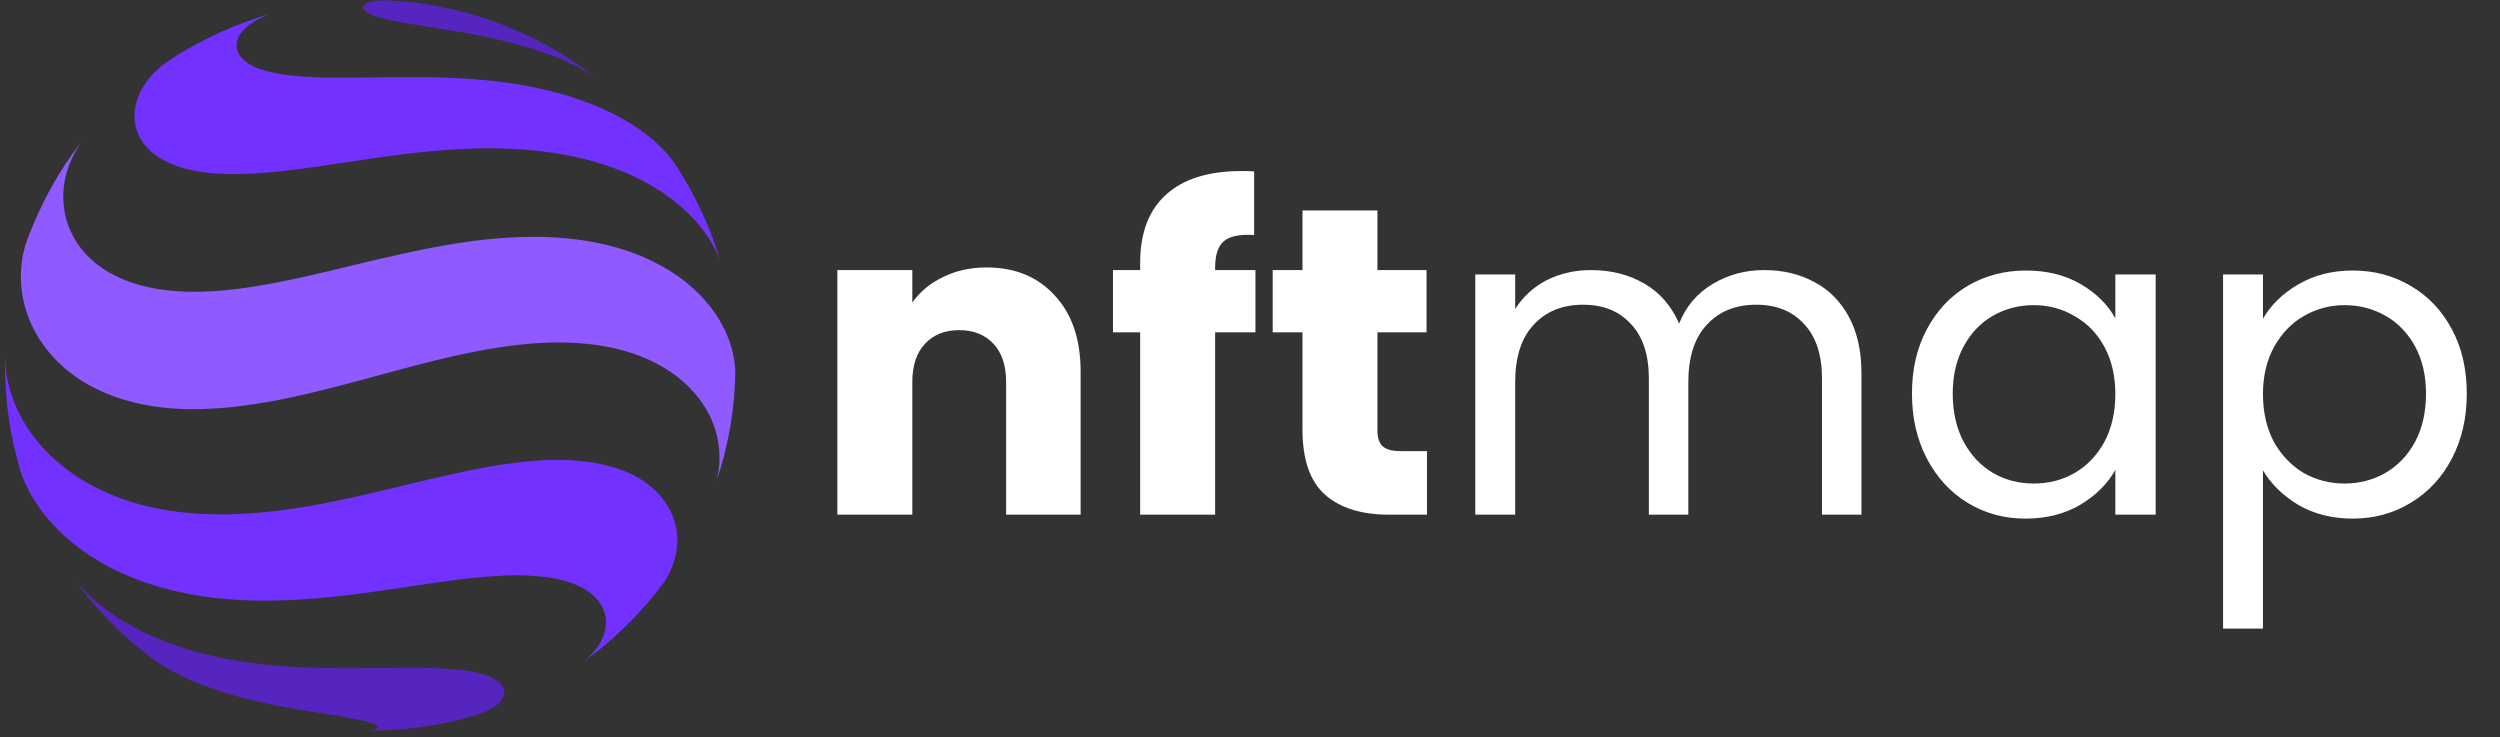 <svg width="251" height="74" viewBox="0 0 251 74" fill="none" xmlns="http://www.w3.org/2000/svg">
<rect x="0" y="0" width="251" height="74" fill="#333333" stroke="none"/>
<g clip-path="url(#clip0)">
<path d="M36.864 0.307C37.429 0.085 38.063 0.05 38.663 0.033C46.237 0.29 53.709 3.048 59.689 7.708C57.547 6.304 55.114 5.378 52.663 4.659C48.705 3.494 44.609 2.98 40.548 2.295C39.503 2.089 38.423 1.901 37.429 1.524C37.069 1.352 36.658 1.198 36.469 0.856C36.367 0.581 36.641 0.393 36.864 0.307Z" fill="#5625BF"/>
<path d="M20.687 3.923C22.744 2.895 24.886 2.039 27.096 1.422C25.897 1.884 24.628 2.501 23.977 3.666C23.583 4.351 23.72 5.277 24.286 5.842C25.245 6.819 26.651 7.144 27.953 7.401C31.363 7.966 34.842 7.761 38.286 7.761C44.404 7.658 50.641 7.778 56.571 9.491C58.404 10.022 60.186 10.708 61.866 11.581C63.939 12.678 65.91 14.066 67.384 15.916C67.898 16.601 68.343 17.338 68.772 18.075C70.263 20.61 71.462 23.3 72.285 26.127C71.633 24.413 70.554 22.872 69.251 21.57C66.664 18.983 63.305 17.303 59.827 16.276C56.296 15.248 52.612 14.888 48.962 14.888C44.147 14.905 39.383 15.59 34.636 16.31C31.072 16.841 27.507 17.406 23.892 17.475C21.938 17.492 19.95 17.372 18.065 16.772C16.814 16.378 15.598 15.745 14.707 14.751C13.764 13.723 13.319 12.249 13.558 10.879C13.867 9.029 15.101 7.452 16.574 6.339C17.877 5.431 19.282 4.643 20.687 3.923Z" fill="#7331FF"/>
<path d="M3.342 22.546C4.575 19.616 6.152 16.841 8.106 14.339C7.54 15.196 7.06 16.138 6.752 17.115C6.101 19.205 6.238 21.569 7.249 23.539C8.208 25.475 9.956 26.949 11.893 27.84C14.412 29.005 17.239 29.33 19.981 29.296C23.443 29.227 26.87 28.593 30.229 27.857C33.502 27.137 36.758 26.281 40.048 25.561C44.109 24.653 48.205 23.916 52.369 23.796C56.567 23.677 60.868 24.173 64.741 25.869C67.157 26.932 69.419 28.474 71.099 30.529C72.675 32.431 73.721 34.795 73.823 37.28C73.789 41.049 73.121 44.835 71.904 48.381C72.607 45.897 72.178 43.156 70.825 40.963C69.951 39.507 68.7 38.273 67.294 37.314C65.409 36.046 63.25 35.258 61.04 34.83C59.052 34.453 57.03 34.333 55.025 34.401C50.843 34.538 46.731 35.429 42.669 36.44C38.317 37.554 33.998 38.856 29.612 39.815C26.167 40.569 22.654 41.1 19.124 41.083C15.577 41.049 11.944 40.363 8.825 38.599C6.238 37.142 4.061 34.864 2.948 32.089C1.988 29.724 1.817 27.034 2.553 24.602C2.776 23.916 3.05 23.231 3.342 22.546Z" fill="#8F5AFF"/>
<path d="M0.499 35.874H0.516C0.551 39.232 2.024 42.436 4.252 44.886C6.874 47.798 10.473 49.7 14.243 50.694C18.732 51.876 23.445 51.824 28.037 51.259C32.27 50.728 36.434 49.734 40.598 48.723C43.906 47.935 47.213 47.13 50.572 46.616C52.645 46.308 54.753 46.119 56.861 46.188C59.088 46.273 61.367 46.633 63.389 47.61C65.24 48.483 66.868 49.991 67.588 51.944C68.393 54.051 67.965 56.467 66.748 58.334C65.772 59.722 64.641 61.007 63.458 62.241C62.002 63.714 60.425 65.119 58.728 66.318C59.739 65.462 60.613 64.331 60.802 62.995C60.956 62.069 60.682 61.093 60.099 60.356C59.465 59.534 58.557 58.986 57.615 58.626C55.764 57.906 53.759 57.786 51.805 57.752C47.556 57.821 43.374 58.574 39.176 59.174C35.115 59.774 31.036 60.288 26.923 60.305C22.125 60.339 17.241 59.688 12.786 57.786C10.318 56.741 8.022 55.302 6.086 53.452C4.423 51.858 3.035 49.922 2.213 47.764C0.979 43.943 0.448 39.9 0.499 35.874Z" fill="#7331FF"/>
<path d="M7.544 58.268C9.601 60.769 12.377 62.585 15.324 63.887C18.152 65.138 21.15 65.926 24.201 66.405C30.164 67.365 36.213 67.039 42.211 67.039C44.182 67.091 46.187 67.125 48.106 67.588C48.877 67.793 49.682 68.05 50.248 68.65C50.608 68.992 50.745 69.575 50.505 70.02C50.111 70.808 49.288 71.22 48.517 71.545C44.85 72.779 40.96 73.361 37.087 73.344C37.344 73.31 37.636 73.293 37.876 73.156C37.995 73.053 37.876 72.864 37.773 72.83C37.241 72.522 36.624 72.402 36.025 72.265C34.5 71.939 32.957 71.734 31.415 71.477C28.211 70.963 25.006 70.363 21.922 69.335C19.831 68.633 17.775 67.759 15.924 66.56C14.005 65.24 12.239 63.664 10.629 61.985C9.515 60.803 8.47 59.57 7.544 58.268Z" fill="#5625BF"/>
</g>
<path d="M99.034 26.852C101.909 26.852 104.197 27.791 105.899 29.669C107.63 31.517 108.495 34.069 108.495 37.326V51.672H101.014V38.338C101.014 36.695 100.589 35.419 99.738 34.51C98.887 33.6 97.743 33.145 96.306 33.145C94.868 33.145 93.724 33.6 92.873 34.51C92.022 35.419 91.597 36.695 91.597 38.338V51.672H84.072V27.116H91.597V30.373C92.36 29.288 93.386 28.437 94.677 27.821C95.968 27.175 97.42 26.852 99.034 26.852ZM126.046 33.365H121.998V51.672H114.473V33.365H111.744V27.116H114.473V26.412C114.473 23.391 115.338 21.102 117.069 19.547C118.8 17.963 121.337 17.171 124.682 17.171C125.239 17.171 125.65 17.186 125.914 17.215V23.596C124.477 23.508 123.464 23.713 122.878 24.212C122.291 24.711 121.998 25.606 121.998 26.896V27.116H126.046V33.365ZM143.268 45.291V51.672H139.439C136.711 51.672 134.584 51.012 133.059 49.692C131.533 48.342 130.77 46.156 130.77 43.135V33.365H127.778V27.116H130.77V21.132H138.295V27.116H143.224V33.365H138.295V43.223C138.295 43.956 138.471 44.484 138.823 44.807C139.175 45.13 139.762 45.291 140.584 45.291H143.268ZM177.12 27.116C178.997 27.116 180.669 27.512 182.136 28.305C183.603 29.067 184.762 30.226 185.613 31.781C186.464 33.336 186.889 35.228 186.889 37.458V51.672H182.928V38.03C182.928 35.624 182.327 33.791 181.124 32.529C179.951 31.238 178.352 30.593 176.328 30.593C174.245 30.593 172.587 31.268 171.355 32.617C170.123 33.937 169.507 35.859 169.507 38.382V51.672H165.546V38.03C165.546 35.624 164.945 33.791 163.742 32.529C162.568 31.238 160.969 30.593 158.945 30.593C156.862 30.593 155.205 31.268 153.972 32.617C152.74 33.937 152.124 35.859 152.124 38.382V51.672H148.12V27.556H152.124V31.033C152.916 29.771 153.972 28.803 155.293 28.129C156.642 27.454 158.124 27.116 159.737 27.116C161.761 27.116 163.551 27.571 165.106 28.481C166.661 29.39 167.82 30.725 168.582 32.485C169.257 30.784 170.372 29.463 171.927 28.525C173.482 27.586 175.213 27.116 177.12 27.116ZM191.962 39.526C191.962 37.062 192.46 34.906 193.458 33.057C194.455 31.18 195.82 29.727 197.55 28.701C199.311 27.674 201.262 27.16 203.403 27.16C205.516 27.16 207.349 27.615 208.904 28.525C210.459 29.434 211.618 30.578 212.381 31.957V27.556H216.429V51.672H212.381V47.183C211.588 48.592 210.4 49.765 208.816 50.704C207.261 51.613 205.442 52.068 203.359 52.068C201.218 52.068 199.281 51.54 197.55 50.484C195.82 49.428 194.455 47.946 193.458 46.039C192.46 44.132 191.962 41.961 191.962 39.526ZM212.381 39.57C212.381 37.751 212.014 36.167 211.28 34.818C210.547 33.468 209.549 32.441 208.288 31.737C207.056 31.004 205.692 30.637 204.195 30.637C202.699 30.637 201.335 30.989 200.103 31.693C198.871 32.397 197.888 33.424 197.154 34.773C196.421 36.123 196.054 37.707 196.054 39.526C196.054 41.374 196.421 42.988 197.154 44.367C197.888 45.716 198.871 46.758 200.103 47.491C201.335 48.195 202.699 48.547 204.195 48.547C205.692 48.547 207.056 48.195 208.288 47.491C209.549 46.758 210.547 45.716 211.28 44.367C212.014 42.988 212.381 41.389 212.381 39.57ZM227.201 32.001C227.993 30.622 229.167 29.478 230.721 28.569C232.306 27.63 234.139 27.16 236.222 27.16C238.364 27.16 240.3 27.674 242.031 28.701C243.791 29.727 245.17 31.18 246.168 33.057C247.165 34.906 247.664 37.062 247.664 39.526C247.664 41.961 247.165 44.132 246.168 46.039C245.17 47.946 243.791 49.428 242.031 50.484C240.3 51.54 238.364 52.068 236.222 52.068C234.169 52.068 232.35 51.613 230.765 50.704C229.211 49.765 228.022 48.606 227.201 47.227V63.114H223.196V27.556H227.201V32.001ZM243.571 39.526C243.571 37.707 243.204 36.123 242.471 34.773C241.738 33.424 240.74 32.397 239.479 31.693C238.246 30.989 236.882 30.637 235.386 30.637C233.919 30.637 232.555 31.004 231.293 31.737C230.061 32.441 229.064 33.483 228.301 34.862C227.568 36.211 227.201 37.781 227.201 39.57C227.201 41.389 227.568 42.988 228.301 44.367C229.064 45.716 230.061 46.758 231.293 47.491C232.555 48.195 233.919 48.547 235.386 48.547C236.882 48.547 238.246 48.195 239.479 47.491C240.74 46.758 241.738 45.716 242.471 44.367C243.204 42.988 243.571 41.374 243.571 39.526Z" fill="white"/>
<defs>
<clipPath id="clip0">
<rect width="73.343" height="73.343" fill="white" transform="translate(0.5)"/>
</clipPath>
</defs>
</svg>
